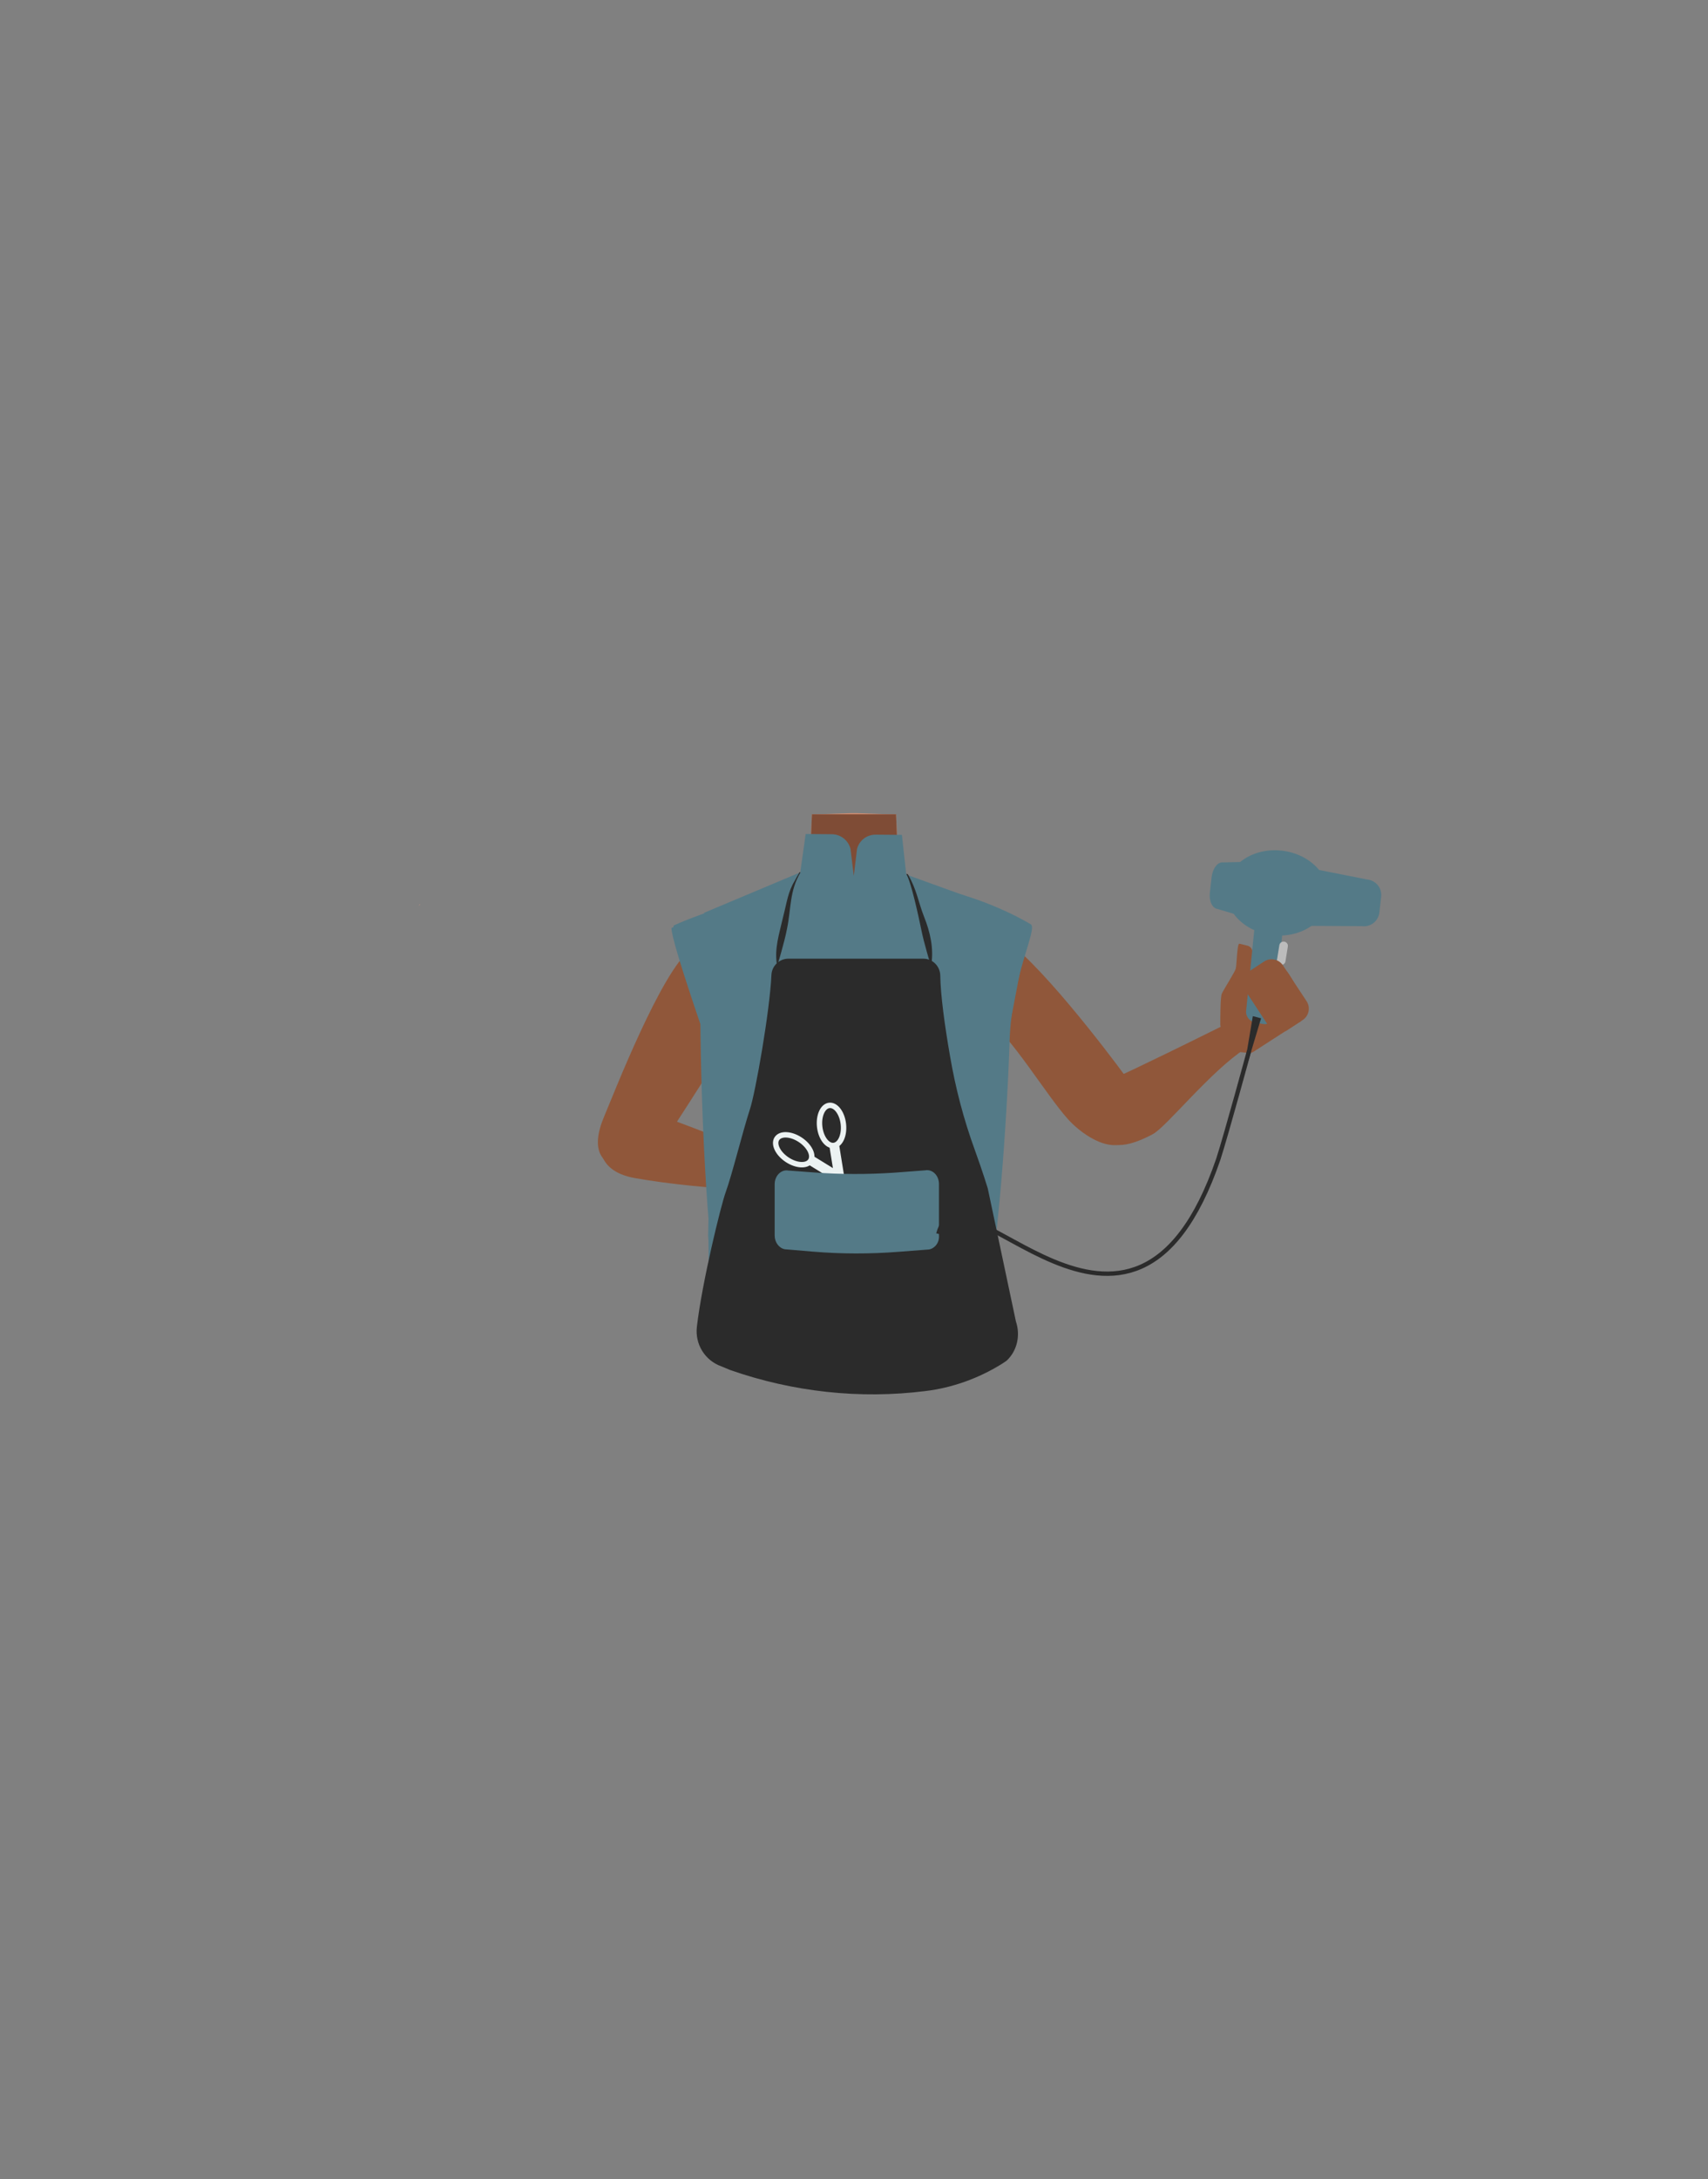 <?xml version="1.0" encoding="utf-8"?>
<!-- Generator: Adobe Illustrator 26.0.3, SVG Export Plug-In . SVG Version: 6.00 Build 0)  -->
<svg version="1.1" id="Calque_1" xmlns="http://www.w3.org/2000/svg" xmlns:xlink="http://www.w3.org/1999/xlink" x="0px" y="0px"
	 viewBox="0 0 788 1005" style="enable-background:new 0 0 788 1005;" xml:space="preserve">
<rect x="0" y="0" width="788" height="1005" fill="#808080" stroke="none"/>
<style type="text/css">
	.st0{fill:#D68F72;}
	.st1{fill:#7F4C36;}
	.st2{fill:#547A87;}
	.st3{fill:#90573A;}
	.st4{fill:#F7A386;}
	.st5{fill:#2B2B2B;}
	.st6{fill:none;stroke:#ECF2F2;stroke-width:2.502;stroke-miterlimit:10;}
	.st7{fill:none;stroke:#ECF2F2;stroke-width:2.502;stroke-miterlimit:10;}
	.st8{fill:none;stroke:#ECF2F2;stroke-width:4.536;stroke-miterlimit:10;}
	.st9{fill:#ECF2F2;}
	.st10{fill:none;stroke:#BCBCBC;stroke-width:3.965;stroke-linecap:round;stroke-miterlimit:10;}
	.st11{fill:none;stroke:#2B2B2B;stroke-width:2;stroke-miterlimit:10;}
</style>
<g id="Calque_1_00000169533837987157082180000002261082969909457810_">
	<g id="Calque_12">
		<path class="st0" d="M465.8,459.5c0,0-0.1,3.9-9.3,10c-10.9,7.3-6.9,21.4-8.4,28.7c-1,4.9-9.9,17.3-13.7,16.6
			c-10.8-2-16.9-16.2-26.7-20.4c-5.7-2.4-8.2-4.7-13.7-2c-5.5-2.8-8-0.5-13.7,2c-9.8,4.2-15.8,18.5-26.7,20.4
			c-3.9,0.7-12.7-11.7-13.7-16.6c-1.5-7.3,2.5-21.4-8.4-28.7c-9.2-6.1-11.6-11-11.6-11c-7-17.1-6.1-26.7,3.9-29.7s29.4-7,38.6-10.1
			c4.7-1.6,8.5-3.4,10.6-5.8l1.6-37.3l18.3-0.6h2.2l14.3,0.5l4,0.1l0.7,15.7l0.6,12.9v0.5l0.4,8.2c0.4,0.5,0.9,0.9,1.5,1.3
			c2.7,2,6.8,3.2,11.6,4.2c6.5,1.3,30.5,8,37.8,9.4c3.1,0.6-2.8-0.9,0,0C475.8,430.6,472.8,442.4,465.8,459.5z"/>
		<path class="st1" d="M416.5,414.1c-5.4,4.2-18.8,11.4-21.3,12.6c-8.2,3.9-28.3-5-32.8-8.1c4.7-1.6,8.5-3.4,10.6-5.8l1.6-37.3h38.8
			l1.2,28.5v0.5l0.4,8.2C415.4,413.2,415.9,413.7,416.5,414.1z"/>
	</g>
</g>
<path class="st2" d="M445.2,413.1l-27.1-9.8l-2-18.3l-12.2-0.1c-4,0-7.5,2.7-8.5,6.6l-1.5,12.4l-1.5-12.4c-1-4-4.6-6.8-8.7-6.8
	l-12-0.1l-2.5,17.7L324.7,421l66.8,39.5L445.2,413.1z"/>
<path class="st3" d="M347.3,447.6c2.6,15.8-32.2,64.2-38.6,75.6c-3,5.4-12.7,17.4-23.6,15c-13.8-3.6-8.7-17.7-6.5-23
	c4.6-10.9,26.5-67.3,40.1-77.4c6.9-5.1,12-3.8,24.9-2.5C351.9,436.1,346.2,441.1,347.3,447.6L347.3,447.6z"/>
<path class="st3" d="M429,439.4c2.9,19.6,17.2,23.3,25.3,29.3c12.7,9.6,28.2,36.1,38.5,47.5c4.8,5.4,18.4,16.4,28.2,9.9l0,0
	c12.3-8.9,2.6-23.9-1.5-29.4c-8.2-11.3-41.8-55.4-57.7-64.5c0,0-10.1-0.8-22.4,4.9C431.5,440.9,427.8,431.3,429,439.4L429,439.4z"/>
<path class="st3" d="M505.7,522.3c6.3,9.5,17.3,5.4,26.2,0.7c6.3-3.4,26.7-29.1,42.6-39.4c9-5.8,9.5-8.6,6.2-13.9
	c-2.9-4.8-14,2-17.9,4c-39.7,19.7-49.9,24.1-49.9,24.1C496,508.5,503.5,519.1,505.7,522.3z"/>
<path class="st2" d="M309.8,427.9c-0.4,5.8,18.7,59.9,18.7,59.9l-1.8,82l1.7,24.9h127.5l2.5-25.2l4.9-83.2l11.1-58l-55.6-18.8
	c0,0-23.5,18-26,18s-25.5-18-25.5-18L309.8,427.9z"/>
<path class="st3" d="M277.6,521.3c2.5-11,14.1-9.9,24.1-7.6c7.1,1.6,40.5,15.6,58.9,21.4c10.4,3.3,16,4.8,14.9,10.8
	c-1,5.4-50.8,3-82.5-2.6C273.1,539.8,276.8,525,277.6,521.3z"/>
<path class="st0" d="M352,507.8c4.2-2.2,12.1-11.1,13.2-12.6s14.9-8.5,15.4-7.6s0.7,4,0.7,4l-7.8,6.5l19.5-3.3
	c0,0,12.4-2.4,16.4-1.7c1.1,0.2-0.7,4.1-0.7,4.1l-18.4,6.8l-5.5,11.8c-1.7,3.7-5.4,6.1-9.5,6.1c-4.6,0-10.1,0-11.6-0.4
	c-0.8-0.2-6.6-1.5-7.3-4.1C356.1,515.7,352,507.8,352,507.8z"/>
<path class="st2" d="M456.2,591.5c3.8-16.3,8.2-69.4,9.6-111.7c1-30.4,13.2-51.5,9.7-53.6c-15.2-8.9-35.3-15.9-50.7-17.8
	c-11.1-1.3-18.7,28-28.8,28.9c-6.3,0.6-24-29.1-29.6-28c-14.4,2.7-42.3,11.4-55.6,17.5c-1.2,6.4,12.1,20.1,12.3,42.2
	c0.3,44,3.2,104.4,7.6,123"/>
<g id="Calque_10">
	<path class="st2" d="M326.9,591.6v-25.7l132.2-6.4v32c0,2.8-2.6,5.1-5.8,5.1l0,0H332.8C329.6,596.7,326.9,594.4,326.9,591.6z"/>
</g>
<path class="st4" d="M193.8,417.1l-0.1-0.1c-0.2,0.2-0.3,0.4-0.5,0.6c0,0.1-0.1,0.1-0.1,0.1L193.8,417.1z"/>
<path class="st5" d="M426.9,641.5c12.4-1.5,24.4-5.8,35.1-12.4c1.2-0.8,2.2-1.4,2.6-1.8c4.8-4.6,6.2-11.7,4.1-17.9l-13-61.4
	c0,0-2.4-7.9-6-17.8c-5.1-14-8.9-28.5-11.4-43.2c-2.4-13.7-4.4-28.3-4.5-37.2c-0.1-4.2-3.5-7.7-7.8-7.7h-62.3
	c-4.1,0-7.6,3.3-7.8,7.5c-0.7,16.4-7.4,54.6-10,62.2c-3.2,9.8-8.2,30.1-11.1,38c-2.1,5.7-10.9,41.4-13.3,62.1
	c-0.9,8,3.7,15.5,11.3,18.2l4.1,1.7C365.8,641.9,396.6,645.3,426.9,641.5z"/>
<g>
	<path class="st5" d="M369.3,402.3c-5.1,8.6-4.3,16.9-6.2,26c-0.7,3.6-1.7,7.3-2.7,10.9c-0.5,1.8-1,3.6-1.7,5.5h-0.3
		c-1.1-7.5,1-13.6,3-22.3c1.6-6.1,2.1-11.1,5.3-16.3c0.8-1.5,1.2-2.2,2.2-3.9L369.3,402.3z"/>
</g>
<g>
	<path class="st5" d="M418.8,403.1c4.2,7.2,4.7,12.4,7.5,19.6c2.9,7.2,4.5,14.6,3.4,22h-0.3c-0.7-1.8-1.2-3.6-1.7-5.4
		c-1-3.5-2-7.3-2.7-10.8c-1.1-5.4-4.7-22.1-6.9-25.5L418.8,403.1z"/>
</g>
<g>
	
		<ellipse transform="matrix(0.994 -0.11 0.11 0.994 -54.933 45.538)" class="st6" cx="383.8" cy="518.8" rx="5.5" ry="9.3"/>
	
		<ellipse transform="matrix(0.553 -0.833 0.833 0.553 -277.783 542.311)" class="st7" cx="366.3" cy="529.9" rx="5.5" ry="9.3"/>
	<polyline class="st8" points="384.8,527.7 387.3,543.2 373.8,534.9 	"/>
	<g>
		<path class="st9" d="M383.9,539.5c9.7,5.9,18.6,18.7,20.7,29.8C394.8,563.4,386.1,550.7,383.9,539.5L383.9,539.5z"/>
	</g>
	<g>
		<path class="st9" d="M385.3,538.6c9.7,5.9,18.6,18.7,20.7,29.8C396.3,562.5,387.4,549.8,385.3,538.6L385.3,538.6z"/>
	</g>
</g>
<path class="st2" d="M428.6,576.2l-14.3,1.1c-13,1-26.1,1-39.2-0.1l-13-1.1c-2.7-0.5-4.7-3.2-4.7-6.3v-23.7c0-3.9,3-6.9,6.3-6.3
	c0,0,5.7,0.4,12.1,0.9c12.2,0.9,24.4,0.9,36.6,0.1l14.5-1.1c3.3-0.6,6.3,2.4,6.3,6.3v23.9C433.4,573.1,431.3,575.7,428.6,576.2z"/>
<path class="st3" d="M570.2,483.9c0.5,0.7,1.3,1.2,2.2,1.3l3.8,0.4c0.6,0,1.4-0.1,2-0.5l20.6-13.3c0.2-0.2,0.4-0.3,0.7-0.4
	c0.9-0.3,1.4-1.5,1.7-2.9c0.7-3.2,0.3-6.5-1.2-9.5l-1.6-3.4c-0.2-0.4-0.3-0.7-0.6-1.1c-0.8-1.5-3.2-5.5-3.3-5.5c0,0-3.8-5.6-5.6-3.8
	c-0.1,0.1-0.2,0.2-0.4,0.3l-8.8,6.2c-1.5,1-3.3-0.4-2.7-2.1l1.4-3.8c0.1-0.4,0.1-0.9,0.1-1.4l-0.7-5.6c-0.1-1.3-1-2.4-2.3-2.7
	c-1.4-0.3-3-0.8-3.7-0.9c-1.1-0.2-1.2,10-1.7,11.6c-0.5,1.6-5.5,9.5-6.4,11.4c-0.7,1.6-0.7,11.2-0.7,14.3c0,0.6,0.2,1.2,0.6,1.8
	L570.2,483.9z"/>
<path class="st2" d="M587.8,468.4l4-39.7c0.2-2.5-1.7-4.9-4.4-5.3l-3.3-0.6c-2.7-0.4-5,1.3-5.2,3.8l-4,39.7
	c-0.2,2.5,1.7,4.9,4.4,5.3l3.3,0.6C585.3,472.7,587.6,471.1,587.8,468.4z"/>
<line class="st10" x1="589.6" y1="455.1" x2="590.7" y2="448.4"/>
<line class="st10" x1="591.1" y1="443" x2="592.2" y2="436.2"/>
<ellipse transform="matrix(0.119 -0.993 0.993 0.119 110.21 947.743)" class="st2" cx="589.1" cy="411.8" rx="19.6" ry="23.7"/>
<path class="st2" d="M596.4,398.8l34.4,6.8c4,0.4,6.9,4,6.4,8l-0.8,7.1c-0.4,4-4,6.9-8,6.4l-35.5-0.2L596.4,398.8z"/>
<path class="st2" d="M585.9,397.2l-21.6,0.5c-2.5-0.3-4.8,2.7-5.3,6.7l-0.8,7.1c-0.5,4,1.1,7.4,3.6,7.7l21,6.3L585.9,397.2z"/>
<g>
	<polygon class="st5" points="581.8,469.6 572.8,499.6 578,468.6 	"/>
</g>
<path class="st11" d="M432.9,569c9.8-37.9,88.9,83.2,129.2-34.5c3.8-11.8,14.2-50,14.2-50"/>
<path class="st3" d="M576.2,448l7-4.6c2.9-1.9,6.8-1.1,8.7,1.8l10.9,16.5c1.9,2.9,1.1,6.8-1.8,8.7l-7,4.6c-2.9,1.9-6.8,1.1-8.7-1.8
	l-10.9-16.6C572.7,453.8,573.3,449.9,576.2,448z"/>
</svg>
